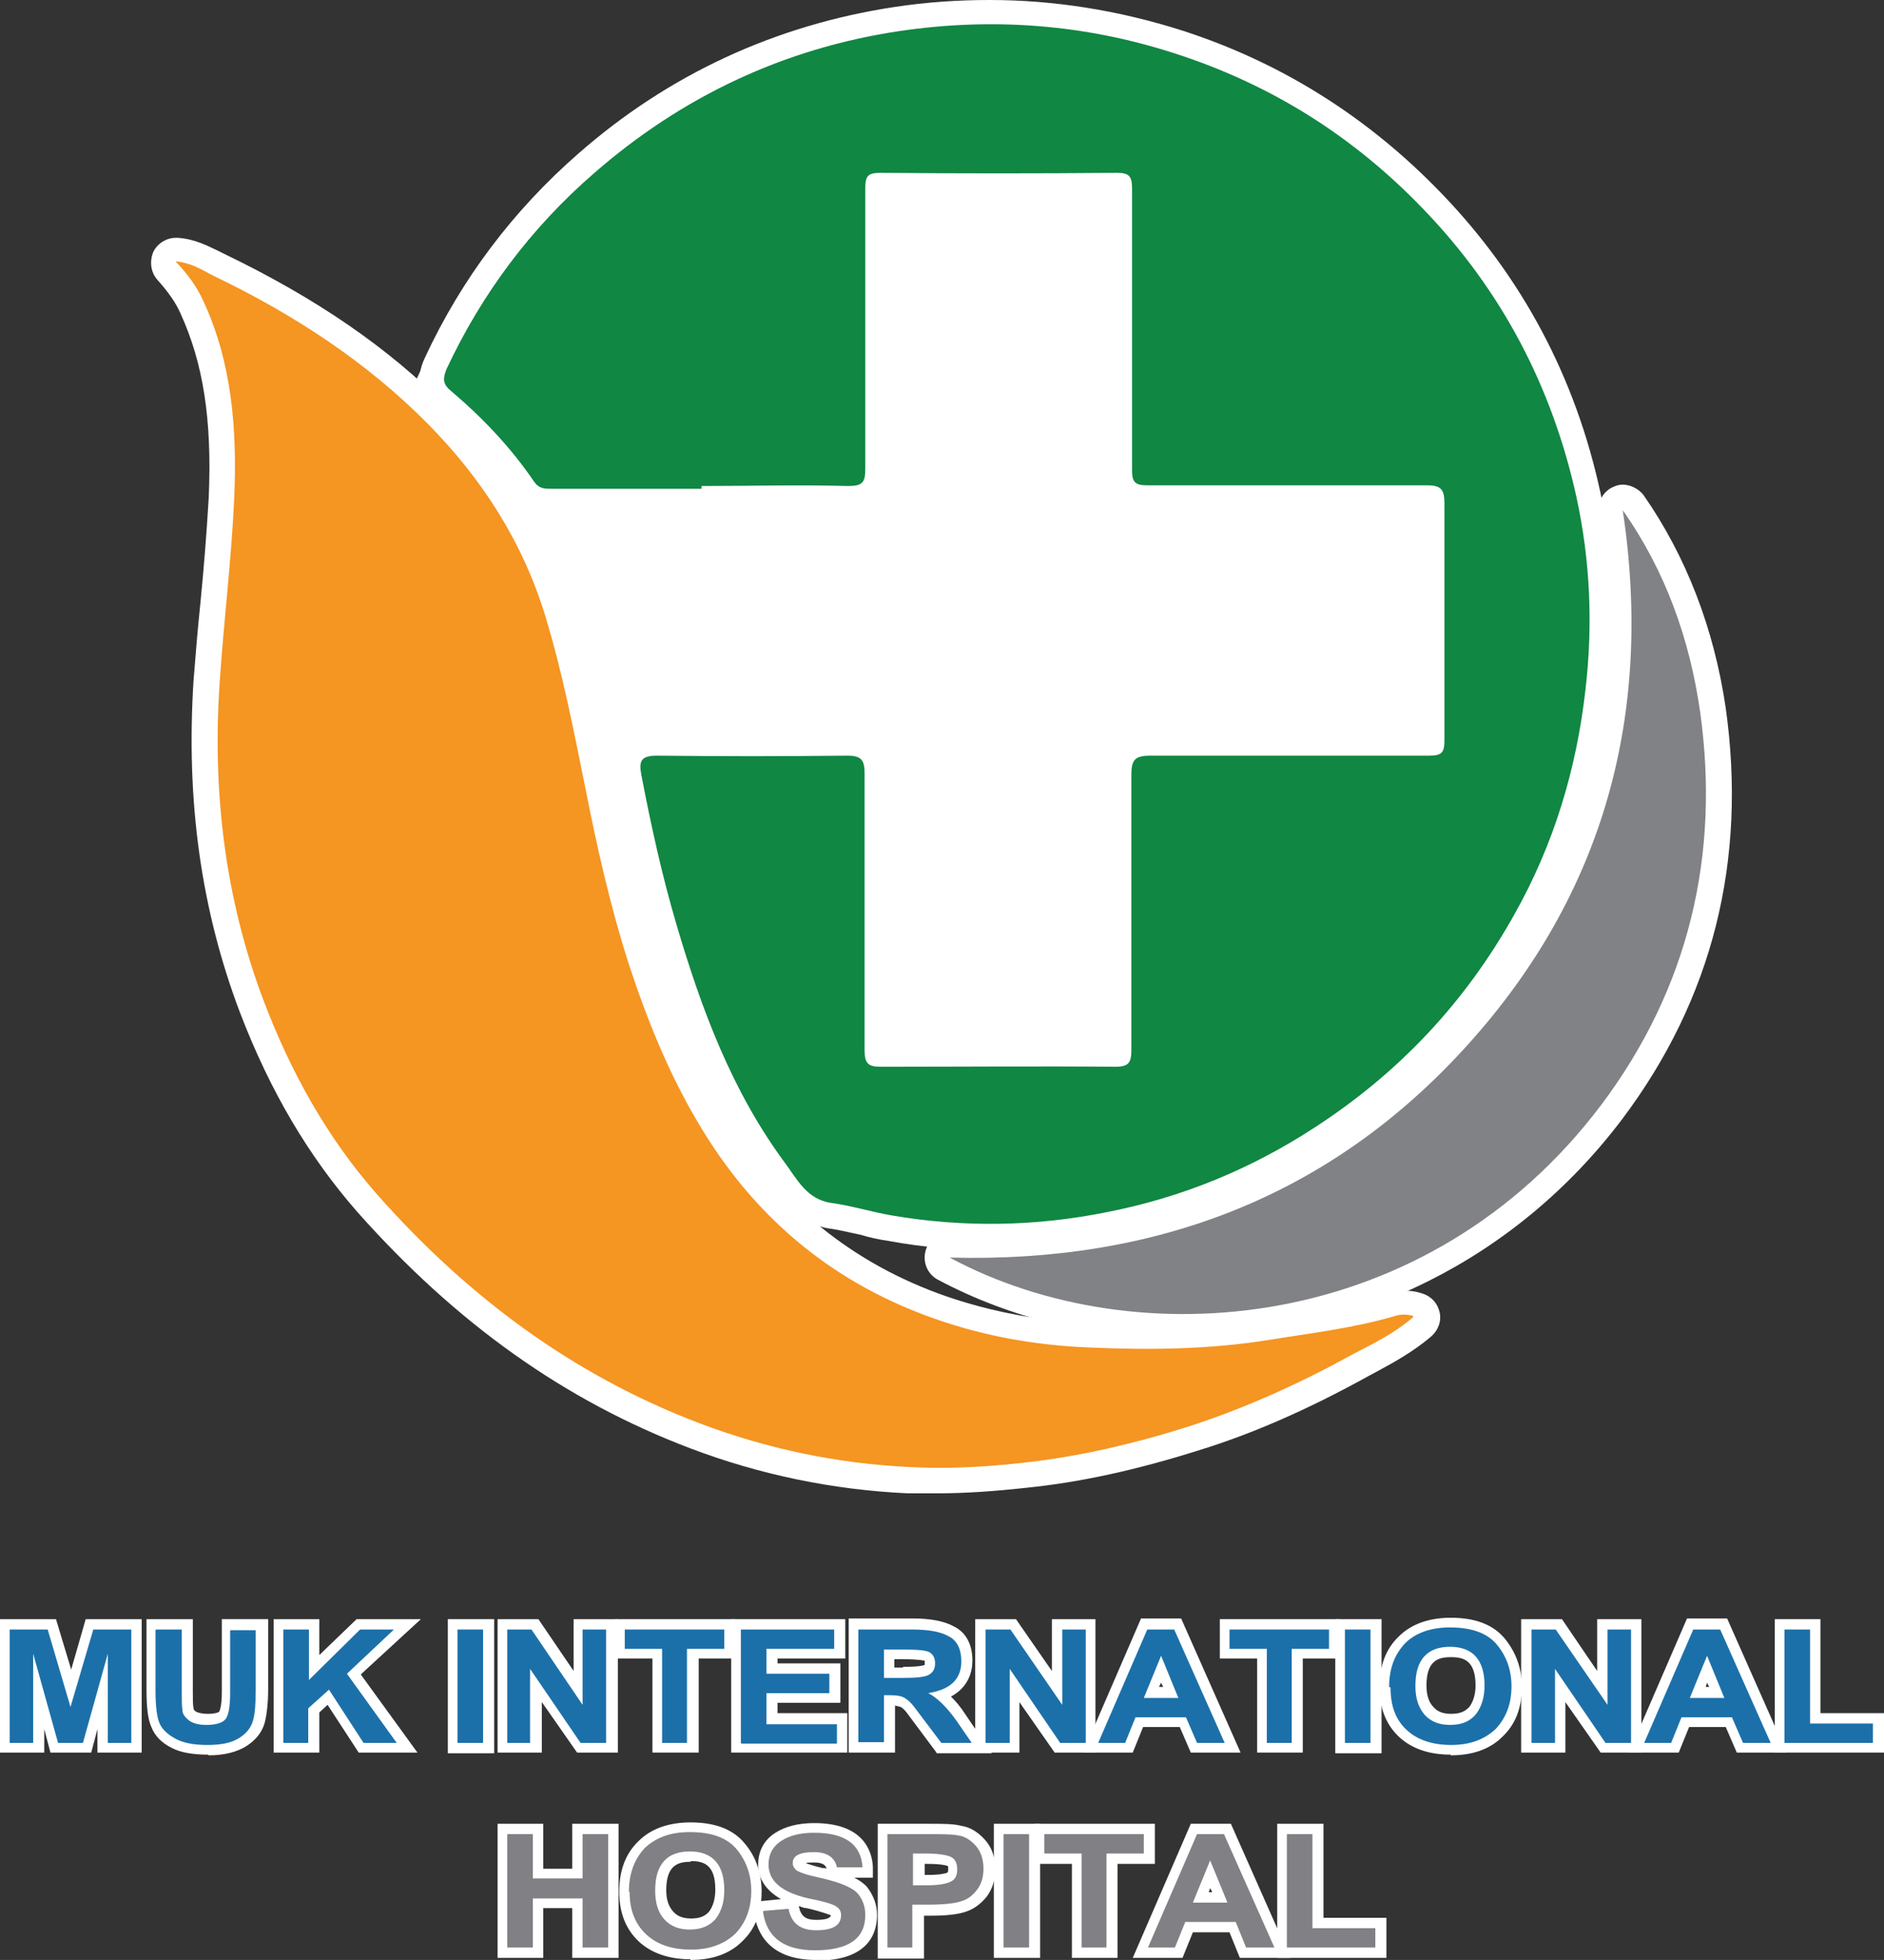 <?xml version="1.0" encoding="UTF-8"?>
<svg id="Layer_1" data-name="Layer 1" xmlns="http://www.w3.org/2000/svg" viewBox="0 0 27.26 28.35">
  <rect x="0" y="0" width="27.26" height="28.35" fill="#333333" stroke="none"/>
  <defs>
    <style>
      .cls-1 {
        fill: #1c70a9;
      }

      .cls-1, .cls-2, .cls-3, .cls-4, .cls-5, .cls-6, .cls-7 {
        stroke-width: 0px;
      }

      .cls-2, .cls-5 {
        fill: #fff;
      }

      .cls-3 {
        fill: #818286;
      }

      .cls-3, .cls-5, .cls-6, .cls-7 {
        fill-rule: evenodd;
      }

      .cls-4 {
        fill: #808085;
      }

      .cls-6 {
        fill: #108743;
      }

      .cls-7 {
        fill: #f59522;
      }
    </style>
  </defs>
  <g>
    <polygon class="cls-2" points="1.41 25.35 1.41 25.01 1.32 25.35 .73 25.35 .64 25.01 .64 25.35 0 25.35 0 23.42 .81 23.42 1.03 24.15 1.24 23.42 2.05 23.42 2.05 25.35 1.41 25.35"/>
    <path class="cls-2" d="m.15,25.2v-1.64h.55l.33,1.12.33-1.12h.55v1.64h-.34v-1.29l-.36,1.29h-.36l-.36-1.29v1.29H.15Z"/>
    <path class="cls-2" d="m3.01,25.38c-.22,0-.4-.03-.53-.1-.14-.07-.24-.17-.29-.3-.05-.11-.07-.28-.07-.54v-1.02h.67v1.03c0,.12,0,.21.01.26,0,0,0,.03.04.05.02.01.07.03.17.03s.15-.02.16-.03c0,0,.04-.05.04-.29v-1.05h.67v1.01c0,.21-.02.37-.05.49-.04.14-.13.25-.27.34-.13.08-.31.13-.54.13Z"/>
    <path class="cls-2" d="m2.27,23.57h.37v.88c0,.13,0,.23.01.29,0,.06.05.11.1.15.06.04.14.06.25.06.13,0,.23-.03.27-.08.05-.06.07-.19.07-.39v-.9h.37v.86c0,.2-.01.35-.04.45-.03.1-.09.18-.2.25-.11.07-.26.1-.46.1s-.35-.03-.46-.09c-.11-.06-.19-.13-.23-.22-.04-.09-.06-.25-.06-.48v-.87Z"/>
    <polygon class="cls-2" points="5.19 25.35 4.74 24.66 4.62 24.77 4.62 25.35 3.96 25.35 3.96 23.42 4.62 23.42 4.62 23.94 5.16 23.42 6.09 23.42 5.22 24.22 6.04 25.35 5.19 25.35"/>
    <path class="cls-2" d="m4.11,25.2v-1.64h.37v.73l.74-.73h.49l-.68.64.72,1h-.48l-.5-.77-.3.27v.5h-.37Z"/>
    <rect class="cls-2" x="6.48" y="23.42" width=".67" height="1.94"/>
    <path class="cls-2" d="m6.63,25.2v-1.64h.37v1.64h-.37Z"/>
    <polygon class="cls-2" points="8.35 25.35 7.84 24.62 7.84 25.35 7.2 25.35 7.2 23.42 7.79 23.42 8.3 24.17 8.3 23.42 8.94 23.42 8.94 25.35 8.35 25.35"/>
    <path class="cls-2" d="m7.35,25.2v-1.64h.35l.74,1.09v-1.09h.34v1.64h-.37l-.73-1.07v1.07h-.34Z"/>
    <polygon class="cls-2" points="9.44 25.35 9.44 23.99 8.9 23.99 8.9 23.42 10.64 23.42 10.64 23.99 10.11 23.99 10.11 25.35 9.44 25.35"/>
    <path class="cls-2" d="m9.59,25.2v-1.36h-.54v-.28h1.44v.28h-.54v1.36h-.37Z"/>
    <polygon class="cls-2" points="10.58 25.35 10.58 23.42 12.23 23.42 12.23 23.99 11.25 23.99 11.25 24.06 12.16 24.06 12.16 24.63 11.25 24.63 11.25 24.78 12.26 24.78 12.26 25.35 10.58 25.35"/>
    <path class="cls-2" d="m10.73,25.2v-1.64h1.35v.28h-.98v.36h.91v.28h-.91v.45h1.02v.28h-1.38Z"/>
    <path class="cls-2" d="m13.55,25.35l-.44-.59s-.05-.06-.08-.07c0,0-.03-.01-.08-.02v.68h-.67v-1.94h.92c.27,0,.47.04.61.12.12.06.26.2.26.49,0,.15-.05.38-.31.52.07.07.14.15.21.26l.38.56h-.8Zm-.48-1.24c.23,0,.3-.02.31-.03,0,0,0-.01,0-.03,0-.02,0-.03,0-.03-.02,0-.08-.02-.3-.02h-.14v.12h.12Z"/>
    <path class="cls-2" d="m12.43,25.2v-1.64h.77c.24,0,.42.03.54.1.12.06.18.19.18.36,0,.26-.16.41-.48.46.12.06.26.19.41.4l.22.32h-.44l-.4-.53c-.04-.05-.08-.09-.13-.12-.05-.03-.12-.04-.23-.04h-.07v.68h-.37Zm.37-.94h.27c.18,0,.31-.01.37-.04.06-.03.1-.08.1-.17,0-.08-.03-.13-.08-.16-.05-.03-.18-.04-.37-.04h-.29v.42Z"/>
    <polygon class="cls-2" points="15.26 25.35 14.75 24.62 14.75 25.35 14.11 25.35 14.11 23.42 14.7 23.42 15.22 24.17 15.22 23.42 15.85 23.42 15.85 25.35 15.26 25.35"/>
    <path class="cls-2" d="m14.26,25.2v-1.64h.36l.75,1.09v-1.09h.34v1.64h-.37l-.73-1.07v1.07h-.34Z"/>
    <path class="cls-2" d="m17.23,25.35l-.16-.37h-.53l-.15.37h-.72l.84-1.94h.58l.86,1.94h-.73Zm-.4-.95l-.03-.06-.03.06h.05Z"/>
    <path class="cls-2" d="m17.73,25.2h-.4l-.16-.37h-.73l-.15.37h-.39l.71-1.64h.39l.73,1.64Zm-.67-.65l-.25-.61-.25.61h.5Z"/>
    <polygon class="cls-2" points="18.19 25.35 18.19 23.99 17.65 23.99 17.65 23.42 19.39 23.42 19.39 23.99 18.85 23.99 18.85 25.35 18.19 25.35"/>
    <path class="cls-2" d="m18.34,25.2v-1.36h-.54v-.28h1.44v.28h-.54v1.36h-.37Z"/>
    <rect class="cls-2" x="19.32" y="23.42" width=".67" height="1.94"/>
    <path class="cls-2" d="m19.47,25.2v-1.64h.37v1.64h-.37Z"/>
    <path class="cls-2" d="m20.99,25.38c-.32,0-.57-.09-.75-.26-.19-.18-.28-.42-.28-.72s.09-.55.28-.73c.18-.18.44-.27.75-.27.36,0,.62.1.79.31.16.2.24.43.24.69,0,.3-.09.54-.28.72-.18.18-.43.27-.75.27Zm0-1.41c-.18,0-.35.05-.35.41,0,.13.03.24.1.31.06.07.14.1.26.1.16,0,.22-.06.26-.1.06-.08.09-.19.09-.31,0-.36-.17-.41-.35-.41Z"/>
    <path class="cls-2" d="m20.11,24.39c0-.27.08-.47.23-.63.15-.15.37-.23.65-.23.31,0,.54.08.68.25.14.17.21.37.21.6,0,.26-.08.46-.23.62-.16.15-.37.23-.64.23s-.49-.07-.65-.22c-.16-.15-.23-.35-.23-.61Zm.38-.01c0,.17.04.3.13.41.09.1.21.15.37.15.17,0,.29-.05.38-.16.08-.11.12-.24.12-.41,0-.37-.17-.56-.5-.56s-.5.19-.5.56Z"/>
    <polygon class="cls-2" points="23.16 25.35 22.65 24.62 22.65 25.35 22.01 25.35 22.01 23.42 22.6 23.42 23.11 24.17 23.11 23.42 23.75 23.42 23.75 25.35 23.16 25.35"/>
    <path class="cls-2" d="m22.16,25.2v-1.64h.35l.75,1.09v-1.09h.34v1.64h-.37l-.73-1.07v1.07h-.34Z"/>
    <path class="cls-2" d="m25.13,25.35l-.16-.37h-.53l-.15.37h-.72l.84-1.94h.58l.86,1.94h-.73Zm-.4-.95l-.03-.06-.02.06h.05Z"/>
    <path class="cls-2" d="m25.63,25.2h-.4l-.16-.37h-.73l-.15.37h-.39l.71-1.64h.39l.73,1.64Zm-.67-.65l-.25-.61-.25.61h.5Z"/>
    <polygon class="cls-2" points="25.68 25.35 25.68 23.42 26.34 23.42 26.34 24.78 27.26 24.78 27.26 25.35 25.68 25.35"/>
    <path class="cls-2" d="m25.82,25.2v-1.64h.37v1.36h.91v.28h-1.28Z"/>
    <polygon class="cls-2" points="8.28 28.32 8.28 27.6 7.86 27.6 7.86 28.32 7.2 28.32 7.2 26.38 7.86 26.38 7.86 27.03 8.28 27.03 8.28 26.38 8.95 26.38 8.95 28.32 8.28 28.32"/>
    <path class="cls-2" d="m7.35,28.17v-1.64h.37v.64h.72v-.64h.37v1.64h-.37v-.71h-.72v.71h-.37Z"/>
    <path class="cls-2" d="m9.99,28.34c-.31,0-.57-.09-.75-.26-.19-.18-.28-.42-.28-.72s.09-.55.28-.73c.18-.18.44-.27.75-.27.36,0,.62.1.79.31.16.19.24.43.24.69,0,.3-.09.54-.28.72-.18.18-.43.27-.75.27Zm0-1.41c-.18,0-.35.05-.35.41,0,.13.03.23.1.31.04.04.1.1.26.1.12,0,.2-.03.26-.1.06-.08.09-.19.09-.32,0-.36-.17-.41-.35-.41Z"/>
    <path class="cls-2" d="m9.1,27.36c0-.26.08-.47.23-.63.16-.15.37-.23.65-.23.31,0,.54.08.68.25.14.17.21.37.21.6,0,.26-.08.46-.23.62-.16.15-.37.23-.64.23s-.49-.07-.65-.22c-.16-.15-.24-.35-.24-.61Zm.38-.01c0,.17.04.31.13.41.09.1.21.15.37.15s.29-.05.38-.16c.08-.11.12-.24.12-.41,0-.37-.17-.56-.5-.56s-.5.19-.5.56Z"/>
    <path class="cls-2" d="m11.81,28.35c-.67,0-.86-.38-.9-.69l-.02-.15.41-.04c-.26-.15-.33-.34-.33-.5,0-.2.09-.36.25-.46.14-.09.33-.14.56-.14.71,0,.84.4.85.64v.15s-.27,0-.27,0c.08.04.15.09.19.14.09.12.14.25.14.4,0,.25-.11.66-.88.66Zm-.25-.77c.03.14.1.19.25.19.2,0,.21-.05.21-.07-.02,0-.09-.04-.35-.1-.04,0-.08-.02-.11-.03h0Zm.1-.63s.11.04.24.07c.02,0,.04,0,.06.01-.01-.04-.04-.09-.18-.09-.06,0-.1,0-.12.01Z"/>
    <path class="cls-2" d="m11.06,27.64l.36-.03c.04.21.17.31.4.31.24,0,.36-.07.36-.22,0-.06-.03-.1-.08-.13-.05-.03-.18-.07-.39-.11-.39-.09-.58-.25-.58-.49,0-.15.06-.26.18-.34.12-.08.28-.12.48-.12.45,0,.68.17.7.5h-.37c-.03-.14-.14-.22-.33-.22-.21,0-.31.05-.31.16,0,.04.02.07.05.1.04.03.15.07.34.11.31.07.49.15.56.24.07.09.1.19.1.3,0,.34-.24.51-.73.51-.45,0-.7-.19-.75-.56Z"/>
    <path class="cls-2" d="m12.7,28.32v-1.94h.74c.21,0,.36,0,.47.03.13.02.24.09.34.2.1.11.15.25.15.43,0,.15-.04.28-.12.39-.08.1-.18.18-.3.22-.11.04-.28.06-.52.06h-.09v.62h-.67Zm.72-1.2c.18,0,.25-.02.28-.03,0,0,.02,0,.02-.05,0-.03,0-.05-.01-.05,0,0-.06-.03-.3-.03h-.03v.16h.05Z"/>
    <path class="cls-2" d="m12.85,28.17v-1.64h.59c.2,0,.35,0,.44.02.09.01.18.07.25.15.07.08.11.19.11.33,0,.12-.03.22-.09.3-.06.08-.13.14-.23.17-.09.03-.25.05-.47.05h-.24v.62h-.37Zm.37-1.36v.46h.2c.16,0,.28-.02.34-.05.07-.03.1-.09.1-.18s-.03-.15-.09-.18c-.06-.03-.19-.05-.38-.05h-.18Z"/>
    <rect class="cls-2" x="14.38" y="26.38" width=".67" height="1.94"/>
    <path class="cls-2" d="m14.53,28.17v-1.64h.37v1.64h-.37Z"/>
    <polygon class="cls-2" points="15.51 28.32 15.51 26.96 14.97 26.96 14.97 26.38 16.71 26.38 16.71 26.96 16.17 26.96 16.17 28.32 15.51 28.32"/>
    <path class="cls-2" d="m15.66,28.17v-1.36h-.54v-.28h1.44v.28h-.54v1.36h-.37Z"/>
    <path class="cls-2" d="m17.94,28.32l-.15-.37h-.53l-.15.37h-.72l.84-1.94h.58l.86,1.94h-.73Zm-.4-.95l-.03-.06-.02.06h.05Z"/>
    <path class="cls-2" d="m18.44,28.17h-.4l-.15-.37h-.73l-.15.37h-.39l.71-1.64h.39l.73,1.64Zm-.67-.65l-.25-.61-.25.61h.5Z"/>
    <polygon class="cls-2" points="18.48 28.32 18.48 26.38 19.15 26.38 19.15 27.74 20.06 27.74 20.06 28.32 18.48 28.32"/>
    <path class="cls-2" d="m18.63,28.17v-1.64h.37v1.36h.91v.28h-1.28Z"/>
  </g>
  <g>
    <path class="cls-1" d="m.14,25.21v-1.64h.55l.33,1.12.33-1.12h.55v1.64h-.34v-1.29l-.36,1.29h-.36l-.36-1.29v1.29H.14Z"/>
    <path class="cls-1" d="m2.26,23.57h.37v.88c0,.13,0,.23.01.29,0,.06.05.11.1.15.06.04.14.06.25.06.13,0,.23-.03.27-.08.05-.06.07-.19.07-.39v-.9h.37v.86c0,.2-.01.35-.04.45-.03.1-.09.18-.2.25-.11.07-.26.1-.46.1s-.35-.03-.46-.09c-.11-.06-.19-.13-.23-.22-.04-.09-.06-.25-.06-.48v-.87Z"/>
    <path class="cls-1" d="m4.1,25.21v-1.64h.37v.73l.74-.73h.49l-.68.64.72,1h-.48l-.5-.77-.3.27v.5h-.37Z"/>
    <path class="cls-1" d="m6.62,25.21v-1.64h.37v1.64h-.37Z"/>
    <path class="cls-1" d="m7.34,25.21v-1.64h.35l.74,1.09v-1.09h.34v1.64h-.37l-.73-1.07v1.07h-.34Z"/>
    <path class="cls-1" d="m9.58,25.21v-1.36h-.54v-.28h1.44v.28h-.54v1.36h-.37Z"/>
    <path class="cls-1" d="m10.72,25.21v-1.64h1.35v.28h-.98v.36h.91v.28h-.91v.45h1.02v.28h-1.38Z"/>
    <path class="cls-1" d="m12.42,25.21v-1.64h.77c.24,0,.42.03.54.1.12.06.18.19.18.36,0,.26-.16.41-.48.46.12.06.26.19.41.4l.22.32h-.44l-.4-.53c-.04-.05-.08-.09-.13-.12-.05-.03-.12-.04-.23-.04h-.07v.68h-.37Zm.37-.94h.27c.18,0,.31-.01.37-.04.06-.03.1-.08.1-.17,0-.08-.03-.13-.08-.16-.05-.03-.18-.04-.37-.04h-.29v.42Z"/>
    <path class="cls-1" d="m14.26,25.21v-1.64h.36l.75,1.09v-1.09h.34v1.64h-.37l-.73-1.07v1.07h-.34Z"/>
    <path class="cls-1" d="m17.72,25.21h-.4l-.16-.37h-.73l-.15.37h-.39l.71-1.64h.39l.73,1.64Zm-.67-.65l-.25-.61-.25.61h.5Z"/>
    <path class="cls-1" d="m18.33,25.21v-1.36h-.54v-.28h1.44v.28h-.54v1.36h-.37Z"/>
    <path class="cls-1" d="m19.46,25.21v-1.64h.37v1.64h-.37Z"/>
    <path class="cls-1" d="m20.1,24.4c0-.27.08-.47.23-.63.15-.15.37-.23.65-.23.31,0,.54.08.68.25.14.17.21.37.21.6,0,.26-.08.46-.23.62-.16.15-.37.23-.64.23s-.49-.07-.65-.22c-.16-.15-.23-.35-.23-.61Zm.38-.01c0,.17.04.3.13.41.09.1.21.15.37.15.17,0,.29-.05.38-.16.08-.11.12-.24.12-.41,0-.37-.17-.56-.5-.56s-.5.19-.5.56Z"/>
    <path class="cls-1" d="m22.16,25.21v-1.64h.35l.75,1.09v-1.09h.34v1.64h-.37l-.73-1.07v1.07h-.34Z"/>
    <path class="cls-1" d="m25.62,25.21h-.4l-.16-.37h-.73l-.15.37h-.39l.71-1.64h.39l.73,1.64Zm-.67-.65l-.25-.61-.25.61h.5Z"/>
    <path class="cls-1" d="m25.82,25.21v-1.64h.37v1.36h.91v.28h-1.28Z"/>
    <path class="cls-4" d="m7.34,28.17v-1.64h.37v.64h.72v-.64h.37v1.64h-.37v-.71h-.72v.71h-.37Z"/>
    <path class="cls-4" d="m9.1,27.36c0-.26.08-.47.23-.63.16-.15.37-.23.65-.23.31,0,.54.08.68.25.14.17.21.37.21.6,0,.26-.08.46-.23.62-.16.15-.37.23-.64.23s-.49-.07-.65-.22c-.16-.15-.24-.35-.24-.61Zm.38-.01c0,.17.04.31.13.41.09.1.21.15.37.15s.29-.05.38-.16c.08-.11.12-.24.12-.41,0-.37-.17-.56-.5-.56s-.5.19-.5.56Z"/>
    <path class="cls-4" d="m11.05,27.64l.36-.03c.04.21.17.31.4.31.24,0,.36-.07.36-.22,0-.06-.03-.1-.08-.13-.05-.03-.18-.07-.39-.11-.39-.09-.58-.25-.58-.49,0-.15.06-.26.18-.34.12-.08.28-.12.48-.12.45,0,.68.17.7.5h-.37c-.03-.14-.14-.22-.33-.22-.21,0-.31.05-.31.16,0,.04.02.07.05.1.04.03.15.07.34.11.31.07.49.15.56.24.07.09.1.19.1.3,0,.34-.24.51-.73.51-.45,0-.7-.19-.75-.56Z"/>
    <path class="cls-4" d="m12.84,28.17v-1.64h.59c.2,0,.35,0,.44.02.09.01.18.07.25.15.07.08.11.19.11.33,0,.12-.03.22-.09.3-.06.08-.13.14-.23.17-.09.03-.25.05-.47.05h-.24v.62h-.37Zm.37-1.36v.46h.2c.16,0,.28-.02.34-.05.07-.03.1-.09.1-.18s-.03-.15-.09-.18c-.06-.03-.19-.05-.38-.05h-.18Z"/>
    <path class="cls-4" d="m14.52,28.17v-1.64h.37v1.64h-.37Z"/>
    <path class="cls-4" d="m15.65,28.17v-1.36h-.54v-.28h1.44v.28h-.54v1.36h-.37Z"/>
    <path class="cls-4" d="m18.43,28.17h-.4l-.15-.37h-.73l-.15.37h-.39l.71-1.64h.39l.73,1.64Zm-.67-.65l-.25-.61-.25.61h.5Z"/>
    <path class="cls-4" d="m18.62,28.17v-1.64h.37v1.36h.91v.28h-1.28Z"/>
  </g>
  <g>
    <g>
      <path class="cls-5" d="m14.06,17.98c-4.87,0-8.83-3.96-8.83-8.83S9.19.32,14.06.32s8.83,3.96,8.83,8.83-3.96,8.83-8.83,8.83Z"/>
      <path class="cls-5" d="m22.53,9.15c0,4.68-3.79,8.47-8.47,8.47s-8.47-3.79-8.47-8.47S9.38.68,14.06.68s8.47,3.79,8.47,8.47Z"/>
      <path class="cls-5" d="m14.34,18.08c-.5,0-1-.04-1.48-.13-.14-.02-.28-.05-.41-.09-.15-.03-.3-.07-.45-.09-.46-.07-.68-.39-.84-.62l-.08-.11c-.84-1.14-1.29-2.43-1.61-3.54-.19-.65-.36-1.35-.52-2.2-.02-.1-.07-.33.09-.52.15-.19.39-.19.48-.19.46,0,.91,0,1.36,0s.93,0,1.39,0h0c.09,0,.3,0,.45.16.16.16.16.37.16.47,0,.67,0,1.33,0,2,0,.63,0,1.25,0,1.87.55,0,1.08,0,1.6,0s1.02,0,1.54,0c0-.58,0-1.13,0-1.69,0-.72,0-1.44,0-2.17,0-.15.02-.34.16-.48.14-.15.34-.16.47-.16.55,0,1.08,0,1.62,0,0,0,1.8,0,2.28,0,0-1.08,0-2.13,0-3.18-.67,0-1.31,0-1.96,0s-1.32,0-1.98,0h0c-.09,0-.29,0-.43-.15-.15-.15-.15-.35-.15-.44,0-.67,0-3.29,0-3.94-.55,0-1.07,0-1.6,0s-1.03,0-1.54,0c0,.6,0,1.18,0,1.75,0,.72,0,1.44,0,2.16,0,.09,0,.3-.15.46-.14.14-.32.15-.44.15-.34,0-.66,0-.98,0h-3.33c-.12,0-.37,0-.55-.25-.32-.46-.7-.88-1.14-1.24-.16-.14-.33-.37-.15-.74.53-1.14,1.28-2.13,2.22-2.95C9.67,1.08,11.22.36,12.95.1c.46-.07.92-.1,1.37-.1.93,0,1.87.15,2.78.44,1.43.46,2.69,1.25,3.75,2.35,1.17,1.21,1.95,2.67,2.31,4.35.2.93.25,1.91.14,2.91-.14,1.21-.5,2.35-1.07,3.38-.73,1.31-1.74,2.39-3,3.21-.96.62-2.01,1.05-3.11,1.27-.59.12-1.19.18-1.78.18Z"/>
      <path class="cls-5" d="m10.15,7.07c-.72,0-1.45,0-2.17,0-.1,0-.18,0-.25-.1-.34-.5-.75-.93-1.21-1.32-.12-.1-.11-.18-.06-.31.51-1.09,1.22-2.04,2.13-2.83,1.27-1.11,2.75-1.81,4.42-2.06,1.35-.2,2.68-.1,3.98.32,1.4.45,2.59,1.2,3.6,2.25,1.14,1.18,1.87,2.58,2.22,4.17.2.92.24,1.85.13,2.79-.13,1.15-.46,2.24-1.03,3.25-.71,1.27-1.67,2.29-2.88,3.08-.92.6-1.92,1.01-2.99,1.22-1.03.21-2.08.23-3.13.05-.29-.05-.58-.14-.87-.18-.36-.05-.5-.35-.68-.59-.76-1.03-1.2-2.21-1.56-3.43-.21-.71-.37-1.44-.51-2.17-.04-.21,0-.28.23-.28.92.01,1.83.01,2.75,0,.21,0,.25.07.25.26,0,1.33,0,2.67,0,4,0,.19.05.24.24.24,1.13,0,2.27-.01,3.4,0,.2,0,.23-.06.23-.24,0-1.33,0-2.65,0-3.98,0-.22.05-.28.28-.28,1.34,0,2.68,0,4.03,0,.19,0,.23-.05.22-.23,0-1.14,0-2.28,0-3.42,0-.2-.05-.26-.25-.26-1.35,0-2.7,0-4.05,0-.18,0-.22-.05-.22-.22,0-1.36,0-2.72,0-4.07,0-.18-.04-.23-.22-.23-1.14.01-2.28.01-3.42,0-.19,0-.22.05-.22.23,0,1.35,0,2.7,0,4.05,0,.2-.04.25-.25.25-.71-.02-1.41,0-2.12,0Z"/>
      <path class="cls-5" d="m13.55,21.6c-.14,0-.28,0-.42,0-1.08-.05-2.14-.27-3.14-.65-1.82-.69-3.39-1.81-4.82-3.42-.7-.8-1.26-1.74-1.7-2.89-.56-1.48-.78-3.05-.67-4.79.03-.38.06-.75.1-1.13.05-.51.09-1.01.12-1.52.05-1.13-.08-1.95-.41-2.67-.07-.16-.18-.31-.33-.48-.1-.11-.12-.27-.06-.41.06-.12.19-.2.32-.2.01,0,.02,0,.04,0,.25.02.43.12.58.19l.08.04c1.33.64,2.38,1.36,3.23,2.22.88.9,1.46,1.85,1.79,2.93.25.84.42,1.69.59,2.52.16.8.34,1.66.62,2.5.32.96.65,1.7,1.05,2.35.76,1.23,1.82,2.09,3.17,2.56.64.22,1.35.36,2.11.39.28.01.55.02.83.02.63,0,1.19-.04,1.72-.12l.34-.05c.5-.08.98-.15,1.44-.29.07-.02.14-.03.21-.03.08,0,.15.01.24.04.13.04.22.14.25.27.03.13-.02.26-.12.35-.26.22-.53.37-.79.51l-.13.07c-.87.48-1.67.83-2.45,1.07-.89.28-1.7.46-2.49.54-.46.05-.88.08-1.27.08Z"/>
      <path class="cls-5" d="m20.45,19.05c-.28.24-.57.38-.86.53-.76.42-1.55.78-2.38,1.05-.79.25-1.59.44-2.42.53-.55.06-1.09.09-1.63.06-1.04-.05-2.05-.26-3.03-.63-1.85-.7-3.38-1.85-4.68-3.32-.72-.82-1.24-1.76-1.63-2.78-.57-1.5-.75-3.06-.64-4.64.06-.89.17-1.77.21-2.66.04-.97-.03-1.94-.45-2.84-.09-.2-.22-.38-.4-.57.22.02.38.12.53.2,1.15.55,2.23,1.24,3.12,2.15.78.79,1.37,1.7,1.7,2.78.25.82.41,1.65.58,2.49.17.86.36,1.71.63,2.55.28.85.61,1.66,1.08,2.42.8,1.3,1.92,2.21,3.36,2.71.71.25,1.45.38,2.21.41.88.04,1.75.03,2.62-.11.61-.1,1.23-.17,1.83-.35.07-.02.13-.02.24,0Z"/>
      <path class="cls-5" d="m17.12,19.37c-1.27,0-2.5-.3-3.55-.86-.15-.08-.22-.25-.18-.41.04-.16.19-.27.35-.27,0,0,.23,0,.34,0,2.79,0,5.11-.99,6.89-2.95,1.87-2.06,2.59-4.57,2.16-7.45-.02-.17.07-.33.22-.39.04-.02.09-.03.13-.03.11,0,.23.06.3.15.62.89,1.02,1.93,1.19,3.08.31,2.21-.19,4.21-1.5,5.95-1.52,2.01-3.83,3.17-6.34,3.17Z"/>
      <path class="cls-5" d="m23.48,7.38c.62.88.97,1.87,1.12,2.92.29,2.08-.17,4-1.43,5.68-2.51,3.33-6.73,3.66-9.43,2.21,2.98.08,5.51-.88,7.49-3.07,1.99-2.2,2.69-4.81,2.25-7.74Z"/>
    </g>
    <g>
      <path class="cls-5" d="m22.53,9.15c0,4.68-3.79,8.47-8.47,8.47s-8.47-3.79-8.47-8.47S9.38.68,14.06.68s8.47,3.79,8.47,8.47Z"/>
      <path class="cls-6" d="m10.15,7.07c-.72,0-1.45,0-2.17,0-.1,0-.18,0-.25-.1-.34-.5-.75-.93-1.21-1.32-.12-.1-.11-.18-.06-.31.51-1.09,1.22-2.04,2.13-2.83,1.27-1.11,2.75-1.81,4.42-2.06,1.35-.2,2.68-.1,3.98.32,1.4.45,2.59,1.2,3.6,2.25,1.14,1.18,1.87,2.58,2.22,4.17.2.92.24,1.85.13,2.79-.13,1.15-.46,2.24-1.03,3.25-.71,1.27-1.67,2.29-2.89,3.08-.92.6-1.92,1.01-2.99,1.22-1.03.21-2.08.23-3.13.05-.29-.05-.58-.14-.87-.18-.36-.05-.5-.35-.68-.59-.76-1.03-1.2-2.21-1.56-3.43-.21-.71-.37-1.44-.51-2.17-.04-.21,0-.28.23-.28.91.01,1.83.01,2.75,0,.21,0,.25.07.25.26,0,1.33,0,2.67,0,4,0,.19.05.24.23.24,1.13,0,2.27-.01,3.4,0,.19,0,.23-.06.23-.24,0-1.33,0-2.65,0-3.98,0-.22.05-.28.28-.28,1.34,0,2.68,0,4.03,0,.19,0,.22-.05.22-.23,0-1.14,0-2.28,0-3.42,0-.2-.05-.26-.25-.26-1.35,0-2.7,0-4.05,0-.18,0-.22-.05-.22-.22,0-1.36,0-2.72,0-4.07,0-.18-.04-.23-.22-.23-1.14.01-2.28.01-3.42,0-.19,0-.22.05-.22.23,0,1.35,0,2.7,0,4.05,0,.2-.04.25-.25.25-.71-.02-1.41,0-2.12,0Z"/>
      <path class="cls-7" d="m20.45,19.05c-.28.24-.57.38-.86.53-.76.42-1.55.78-2.38,1.05-.79.25-1.59.44-2.42.53-.55.06-1.09.09-1.63.06-1.04-.05-2.05-.26-3.03-.63-1.85-.7-3.38-1.85-4.68-3.32-.72-.82-1.24-1.76-1.63-2.78-.57-1.5-.75-3.06-.64-4.64.06-.89.17-1.77.21-2.66.04-.97-.03-1.94-.45-2.84-.09-.2-.22-.38-.4-.57.22.02.38.12.53.2,1.15.55,2.22,1.24,3.12,2.15.78.79,1.37,1.7,1.7,2.78.25.82.41,1.65.58,2.49.17.86.36,1.71.63,2.55.28.85.61,1.66,1.08,2.42.8,1.3,1.92,2.21,3.36,2.71.71.25,1.46.38,2.21.41.87.04,1.75.03,2.62-.11.61-.1,1.23-.17,1.83-.35.07-.02.14-.02.24,0Z"/>
      <path class="cls-3" d="m23.48,7.38c.62.88.97,1.87,1.12,2.92.29,2.08-.17,4-1.43,5.68-2.51,3.33-6.73,3.66-9.43,2.21,2.98.08,5.51-.88,7.49-3.07,1.99-2.2,2.69-4.81,2.25-7.74Z"/>
    </g>
  </g>
</svg>